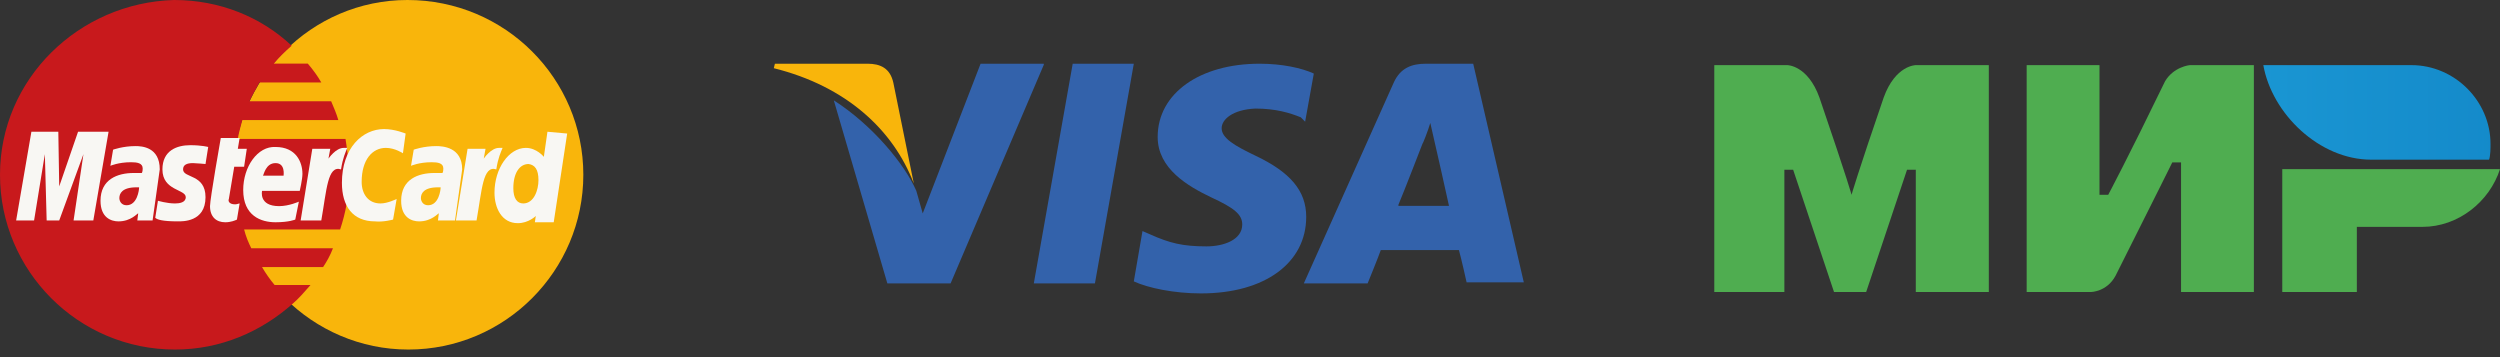 <svg width="210" height="30" viewBox="0 0 210 30" fill="none" xmlns="http://www.w3.org/2000/svg">
<rect x="0" y="0" width="210" height="30" fill="#333333" stroke="none"/>
<path d="M49 14.681C49 22.737 42.441 29.362 34.3 29.362C26.234 29.362 19.6 22.737 19.6 14.681C19.6 6.625 26.158 0 34.224 0C42.441 0 49 6.625 49 14.681Z" fill="#F9B50B"/>
<path d="M29.325 14.756C29.325 13.702 29.174 12.648 29.023 11.669H19.977C20.052 11.143 20.203 10.691 20.354 10.088H28.42C28.269 9.561 28.043 9.034 27.817 8.507H20.957C21.183 7.98 21.485 7.529 21.786 6.926H26.988C26.686 6.399 26.309 5.872 25.857 5.345H22.992C23.445 4.818 23.897 4.367 24.5 3.84C21.937 1.43 18.469 0 14.625 0C6.634 0.226 0 6.625 0 14.681C0 22.737 6.558 29.362 14.7 29.362C18.545 29.362 21.937 27.856 24.575 25.522C25.103 25.071 25.555 24.544 26.083 23.941H23.068C22.691 23.489 22.314 22.962 22.012 22.436H27.139C27.44 21.984 27.741 21.457 27.968 20.855H21.108C20.881 20.403 20.655 19.876 20.505 19.273H28.571C29.023 17.918 29.325 16.413 29.325 14.756Z" fill="#C8191C"/>
<path d="M19.902 18.445L20.128 17.09C20.053 17.09 19.902 17.165 19.751 17.165C19.224 17.165 19.148 16.864 19.224 16.713L19.676 14.003H20.505L20.731 12.497H19.978L20.128 11.594H18.545C18.545 11.594 17.641 16.713 17.641 17.316C17.641 18.219 18.168 18.671 18.922 18.671C19.375 18.671 19.751 18.52 19.902 18.445Z" fill="#F8F7F3"/>
<path d="M20.43 15.96C20.43 18.143 21.937 18.67 23.143 18.67C24.274 18.67 24.802 18.444 24.802 18.444L25.104 16.939C25.104 16.939 24.274 17.315 23.445 17.315C21.711 17.315 22.013 16.035 22.013 16.035H25.179C25.179 16.035 25.405 15.056 25.405 14.605C25.405 13.626 24.877 12.346 23.143 12.346C21.636 12.271 20.43 14.002 20.43 15.96ZM23.143 13.701C23.973 13.701 23.822 14.68 23.822 14.755H22.088C22.163 14.68 22.314 13.701 23.143 13.701Z" fill="#F8F7F3"/>
<path d="M33.018 18.445L33.319 16.714C33.319 16.714 32.565 17.09 31.962 17.09C30.907 17.09 30.379 16.262 30.379 15.283C30.379 13.401 31.284 12.422 32.415 12.422C33.168 12.422 33.847 12.874 33.847 12.874L34.073 11.218C34.073 11.218 33.168 10.841 32.264 10.841C30.454 10.841 28.721 12.422 28.721 15.358C28.721 17.316 29.625 18.596 31.51 18.596C32.188 18.671 33.018 18.445 33.018 18.445Z" fill="#F8F7F3"/>
<path d="M11.383 12.272C10.328 12.272 9.499 12.573 9.499 12.573L9.273 13.928C9.273 13.928 9.951 13.627 11.006 13.627C11.534 13.627 11.986 13.702 11.986 14.154C11.986 14.455 11.911 14.531 11.911 14.531H11.233C9.876 14.531 8.443 15.058 8.443 16.864C8.443 18.295 9.348 18.596 9.951 18.596C11.006 18.596 11.534 17.919 11.61 17.919L11.534 18.521H12.816L13.419 14.229C13.419 12.347 11.911 12.272 11.383 12.272ZM11.685 15.735C11.685 15.961 11.534 17.241 10.63 17.241C10.177 17.241 10.026 16.864 10.026 16.639C10.026 16.262 10.253 15.735 11.459 15.735C11.61 15.735 11.685 15.735 11.685 15.735Z" fill="#F8F7F3"/>
<path d="M14.926 18.595C15.303 18.595 17.263 18.671 17.263 16.562C17.263 14.605 15.378 14.981 15.378 14.229C15.378 13.852 15.68 13.701 16.207 13.701C16.433 13.701 17.263 13.777 17.263 13.777L17.489 12.346C17.489 12.346 16.961 12.196 15.981 12.196C14.85 12.196 13.644 12.648 13.644 14.229C13.644 16.035 15.604 15.885 15.604 16.562C15.604 17.014 15.076 17.09 14.7 17.09C14.021 17.09 13.267 16.864 13.267 16.864L13.041 18.294C13.192 18.445 13.644 18.595 14.926 18.595Z" fill="#F8F7F3"/>
<path d="M45.985 11.067L45.683 13.175C45.683 13.175 45.08 12.422 44.175 12.422C42.743 12.422 41.537 14.153 41.537 16.186C41.537 17.466 42.14 18.746 43.497 18.746C44.402 18.746 45.005 18.144 45.005 18.144L44.929 18.671H46.512L47.643 11.217L45.985 11.067ZM45.231 15.132C45.231 15.96 44.854 17.09 43.949 17.09C43.422 17.09 43.12 16.638 43.12 15.81C43.12 14.53 43.648 13.777 44.402 13.777C44.929 13.852 45.231 14.229 45.231 15.132Z" fill="#F8F7F3"/>
<path d="M2.863 18.52L3.768 12.949L3.919 18.52H4.974L7.009 12.949L6.18 18.52H7.839L9.12 11.066H6.557L4.974 15.659L4.899 11.066H2.637L1.355 18.52H2.863Z" fill="#F8F7F3"/>
<path d="M26.988 18.52C27.44 15.96 27.515 13.852 28.646 14.229C28.797 13.25 29.023 12.798 29.174 12.422H28.872C28.194 12.422 27.591 13.325 27.591 13.325L27.742 12.497H26.234L25.254 18.52H26.988Z" fill="#F8F7F3"/>
<path d="M36.637 12.272C35.582 12.272 34.753 12.573 34.753 12.573L34.526 13.928C34.526 13.928 35.205 13.627 36.26 13.627C36.788 13.627 37.24 13.702 37.24 14.154C37.24 14.455 37.165 14.531 37.165 14.531H36.486C35.13 14.531 33.697 15.058 33.697 16.864C33.697 18.295 34.602 18.596 35.205 18.596C36.26 18.596 36.788 17.919 36.863 17.919L36.788 18.521H38.22L38.823 14.229C38.823 12.347 37.165 12.272 36.637 12.272ZM37.014 15.735C37.014 15.961 36.863 17.241 35.959 17.241C35.507 17.241 35.356 16.864 35.356 16.639C35.356 16.262 35.582 15.735 36.788 15.735C36.939 15.735 36.939 15.735 37.014 15.735Z" fill="#F8F7F3"/>
<path d="M40.031 18.52C40.483 15.96 40.558 13.852 41.689 14.229C41.84 13.25 42.066 12.798 42.217 12.422H41.915C41.237 12.422 40.634 13.325 40.634 13.325L40.785 12.497H39.277L38.297 18.52H40.031Z" fill="#F8F7F3"/>
<path d="M123.749 5.352H119.776C118.575 5.352 117.651 5.713 117.096 6.89L109.52 23.808H114.879C114.879 23.808 115.803 21.546 115.988 21.003C116.542 21.003 121.809 21.003 122.548 21.003C122.733 21.636 123.195 23.717 123.195 23.717H128L123.749 5.352ZM117.466 17.203C117.928 16.118 119.499 12.046 119.499 12.046C119.499 12.137 119.961 10.961 120.146 10.328L120.515 11.956C120.515 11.956 121.532 16.389 121.716 17.294H117.466V17.203Z" fill="#3362AB"/>
<path d="M109.722 18.215C109.722 22.074 106.261 24.646 100.887 24.646C98.61 24.646 96.424 24.187 95.24 23.636L95.969 19.409L96.606 19.685C98.246 20.42 99.339 20.696 101.343 20.696C102.8 20.696 104.348 20.144 104.348 18.858C104.348 18.031 103.711 17.48 101.707 16.561C99.794 15.642 97.244 14.172 97.244 11.508C97.244 7.832 100.796 5.352 105.806 5.352C107.719 5.352 109.358 5.719 110.36 6.178L109.631 10.221L109.267 9.854C108.356 9.486 107.172 9.119 105.441 9.119C103.529 9.211 102.618 10.037 102.618 10.773C102.618 11.6 103.711 12.243 105.441 13.07C108.356 14.448 109.722 16.01 109.722 18.215Z" fill="#3362AB"/>
<path d="M65 5.728L65.091 5.352H72.87C73.956 5.352 74.77 5.728 75.041 6.951L76.76 15.418C75.041 10.902 71.061 7.233 65 5.728Z" fill="#F9B50B"/>
<path d="M87.679 5.442L79.849 23.808H74.539L70.039 8.428C73.279 10.508 75.979 13.765 76.969 16.027L77.509 17.927L82.369 5.352H87.679V5.442Z" fill="#3362AB"/>
<path d="M90.107 5.352H95.24L91.973 23.808H86.84L90.107 5.352Z" fill="#3362AB"/>
<path d="M202.56 5.471H190.119C190.844 9.562 194.83 13.412 199.178 13.412H209.083C209.204 13.051 209.203 12.45 209.203 12.089C209.203 8.479 206.184 5.471 202.56 5.471Z" fill="url(#paint0_linear_6004_12078)"/>
<path d="M191.711 14.206V24.53H197.974V19.057H203.486C206.492 19.057 209.123 16.943 210 14.206H191.711Z" fill="#4FAD50"/>
<path d="M170.24 5.471V24.53H175.623C175.623 24.53 176.969 24.53 177.703 23.169C181.373 15.867 182.474 13.639 182.474 13.639H183.208V24.53H189.325V5.471H183.942C183.942 5.471 182.596 5.594 181.862 6.832C178.804 13.144 177.091 16.362 177.091 16.362H176.357V5.471H170.24Z" fill="#4FAD50"/>
<path d="M144 24.53V5.471H150.133C150.133 5.471 151.85 5.471 152.832 8.194C155.285 15.372 155.53 16.362 155.53 16.362C155.53 16.362 156.021 14.629 158.229 8.194C159.21 5.471 160.927 5.471 160.927 5.471H167.06V24.53H160.927V14.258H160.191L156.757 24.53H154.058L150.624 14.258H149.888V24.53H144Z" fill="#4FAD50"/>
<defs>
<linearGradient id="paint0_linear_6004_12078" x1="143.926" y1="15.137" x2="209.852" y2="15.137" gradientUnits="userSpaceOnUse">
<stop stop-color="#27B1E6"/>
<stop offset="1" stop-color="#148ACA"/>
</linearGradient>
</defs>
</svg>
